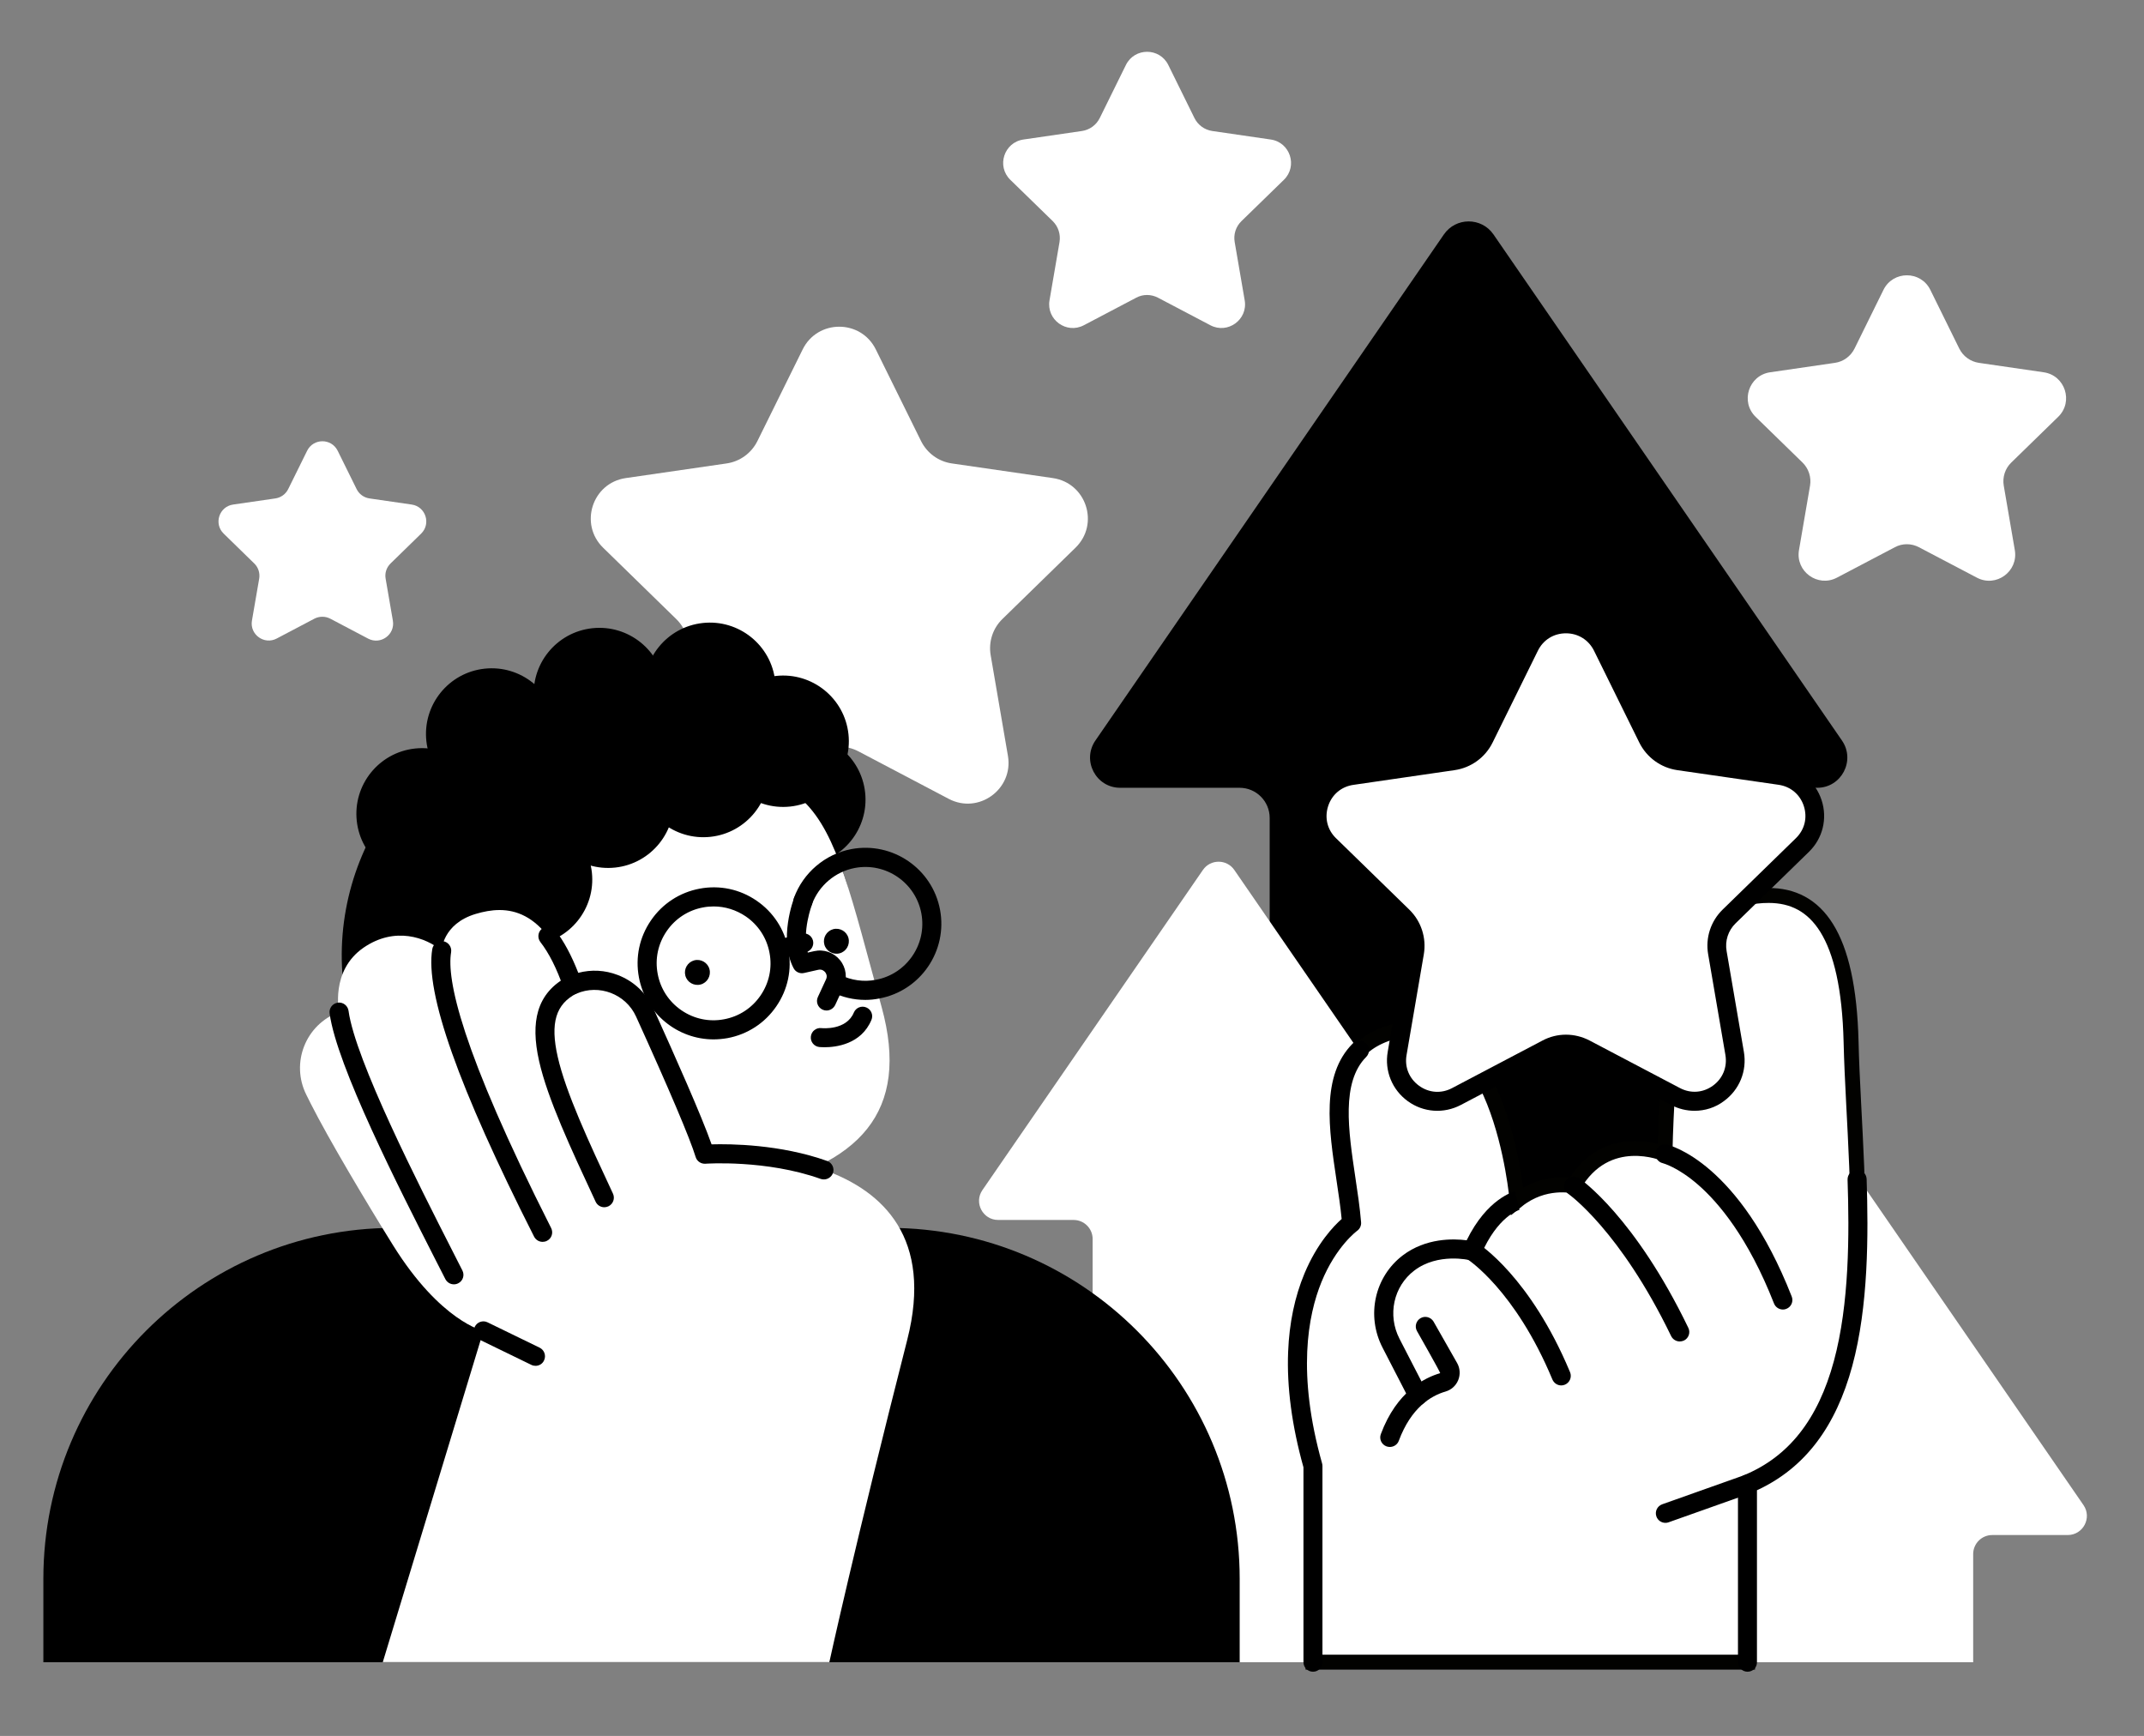 <?xml version="1.0" encoding="utf-8"?>
<!-- Generator: Adobe Illustrator 25.0.0, SVG Export Plug-In . SVG Version: 6.00 Build 0)  -->
<svg version="1.1" id="_x3C_Layer_x3E_" xmlns="http://www.w3.org/2000/svg" xmlns:xlink="http://www.w3.org/1999/xlink" x="0px"
	 y="0px" viewBox="0 0 286.78 232.17" style="enable-background:new 0 0 286.78 232.17;" xml:space="preserve">
<rect x="0" y="0" width="286.78" height="232.17" fill="#808080" stroke="none"/>
<style type="text/css">
	.st0{fill:#FFFFFF;}
	.st1{fill:#FFA399;}
	.st2{fill:#FFFFFF;stroke:#020200;stroke-width:2;stroke-miterlimit:10;}
</style>
<g>
	<path class="st0" d="M256.68,73.19l7.75,4.07c2.57,1.35,5.56-0.83,5.07-3.69l-1.48-8.62c-0.19-1.13,0.18-2.29,1.01-3.09l6.27-6.11
		c2.08-2.02,0.93-5.55-1.94-5.96l-8.66-1.26c-1.14-0.17-2.12-0.88-2.63-1.91l-3.87-7.85c-1.28-2.6-4.99-2.6-6.27,0l-3.87,7.85
		c-0.51,1.03-1.49,1.75-2.63,1.91l-8.66,1.26c-2.87,0.42-4.01,3.94-1.94,5.96l6.27,6.11c0.82,0.8,1.2,1.96,1.01,3.09l-1.48,8.62
		c-0.49,2.86,2.51,5.03,5.07,3.69l7.75-4.07C254.44,72.65,255.66,72.65,256.68,73.19z"/>
</g>
<g>
	<path class="st0" d="M114.81,100.48l12.09,6.36c4,2.11,8.68-1.3,7.92-5.75l-2.31-13.47c-0.3-1.77,0.28-3.58,1.57-4.83l9.78-9.54
		c3.24-3.16,1.45-8.66-3.03-9.31l-13.52-1.96c-1.78-0.26-3.31-1.38-4.11-2.99l-6.05-12.25c-2-4.06-7.79-4.06-9.79,0l-6.05,12.25
		c-0.8,1.61-2.33,2.73-4.11,2.99L83.7,63.94c-4.48,0.65-6.26,6.15-3.03,9.31l9.78,9.54c1.29,1.25,1.87,3.06,1.57,4.83l-2.31,13.47
		c-0.76,4.46,3.92,7.86,7.92,5.75l12.09-6.36C111.32,99.65,113.22,99.65,114.81,100.48z"/>
</g>
<g>
	<path class="st0" d="M154.9,39.82l7,3.68c2.32,1.22,5.03-0.75,4.59-3.33l-1.34-7.8c-0.18-1.03,0.16-2.07,0.91-2.8l5.67-5.52
		c1.88-1.83,0.84-5.01-1.75-5.39l-7.83-1.14c-1.03-0.15-1.92-0.8-2.38-1.73l-3.5-7.1c-1.16-2.35-4.51-2.35-5.67,0l-3.5,7.1
		c-0.46,0.93-1.35,1.58-2.38,1.73l-7.83,1.14c-2.59,0.38-3.63,3.56-1.75,5.39l5.67,5.52c0.74,0.73,1.08,1.77,0.91,2.8l-1.34,7.8
		c-0.44,2.58,2.27,4.55,4.59,3.33l7-3.68C152.87,39.33,153.97,39.33,154.9,39.82z"/>
</g>
<g>
	<path class="st0" d="M44.19,82.75l5.05,2.66c1.67,0.88,3.63-0.54,3.31-2.4l-0.97-5.63c-0.13-0.74,0.12-1.49,0.66-2.02l4.09-3.99
		c1.35-1.32,0.61-3.62-1.26-3.89l-5.65-0.82c-0.74-0.11-1.39-0.57-1.72-1.25l-2.53-5.12c-0.84-1.7-3.25-1.7-4.09,0l-2.53,5.12
		c-0.33,0.67-0.97,1.14-1.72,1.25l-5.65,0.82c-1.87,0.27-2.62,2.57-1.26,3.89l4.09,3.99c0.54,0.52,0.78,1.28,0.66,2.02L33.7,83
		c-0.32,1.86,1.64,3.28,3.31,2.4l5.05-2.66C42.73,82.4,43.52,82.4,44.19,82.75z"/>
</g>
<g>
	<g>
		<path d="M98.25,107.89c0.52,4.82,4.86,8.31,9.68,7.79c4.82-0.52,8.31-4.86,7.79-9.68c-0.52-4.82-4.86-8.31-9.68-7.79
			C101.22,98.73,97.73,103.07,98.25,107.89z"/>
	</g>
</g>
<g>
	<path d="M246.38,99.04l-46.61-67.68c-1.6-2.33-5.04-2.33-6.64,0l-46.61,67.68c-1.84,2.68,0.07,6.32,3.32,6.32h15.96
		c2.23,0,4.03,1.81,4.03,4.03v112.92h53.25V109.39c0-2.23,1.81-4.03,4.03-4.03h15.96C246.31,105.36,248.22,101.71,246.38,99.04z"/>
</g>
<g>
	<path class="st0" d="M194.59,159.16l-29.49-42.81c-1.01-1.47-3.19-1.47-4.2,0l-29.49,42.81c-1.17,1.69,0.05,4,2.1,4h10.09
		c1.41,0,2.55,1.14,2.55,2.55v56.6h33.68v-56.6c0-1.41,1.14-2.55,2.55-2.55h10.09C194.54,163.16,195.75,160.85,194.59,159.16z"/>
</g>
<g>
	<path class="st0" d="M278.69,201.3l-29.49-42.81c-1.01-1.47-3.19-1.47-4.2,0l-29.49,42.81c-1.17,1.69,0.05,4,2.1,4h10.09
		c1.41,0,2.55,1.14,2.55,2.55v14.46h33.68v-14.46c0-1.41,1.14-2.55,2.55-2.55h10.09C278.64,205.3,279.85,202.99,278.69,201.3z"/>
</g>
<path d="M5.8,211.16c0-25.89,20.97-46.9,46.86-46.94h66.3c25.89,0.04,46.86,21.04,46.86,46.94v11.15H5.8"/>
<g>
	<path d="M46.54,135.3c4.13,18.58,22.54,30.28,41.12,26.15c18.58-4.13,30.28-22.54,26.15-41.12c-4.13-18.58-22.54-30.28-41.12-26.15
		C54.11,98.32,42.41,116.73,46.54,135.3z"/>
</g>
<g>
	<rect x="71.64" y="125.49" class="st1" width="27.32" height="50.66"/>
</g>
<g>
	<path class="st0" d="M63.11,135.76c3.21,17.36,11.45,28.32,36.39,23.32c15.57-3.12,22.27-10.39,18.43-24.38
		c-4.02-14.61-5.85-23.13-10.46-27.56c-10.15-9.74-23.3-4.65-33.21-0.66C60.43,112.04,60.25,120.33,63.11,135.76z"/>
</g>
<g>
	<path d="M110.26,126.31c0.23,0.89,1.15,1.42,2.04,1.19c0.89-0.23,1.42-1.15,1.19-2.04c-0.23-0.89-1.15-1.42-2.04-1.19
		C110.56,124.51,110.03,125.42,110.26,126.31z"/>
</g>
<g>
	<path d="M91.67,130.48c0.23,0.89,1.15,1.42,2.04,1.19c0.89-0.23,1.42-1.15,1.19-2.04c-0.23-0.89-1.15-1.42-2.04-1.19
		C91.97,128.68,91.44,129.59,91.67,130.48z"/>
</g>
<g>
	<path d="M95.44,139.01c-4.79,0-9.07-3.42-9.98-8.3c-0.5-2.67,0.07-5.37,1.61-7.61c1.53-2.24,3.85-3.75,6.52-4.25
		c2.67-0.5,5.37,0.07,7.61,1.61c2.24,1.53,3.75,3.85,4.25,6.52c0.5,2.67-0.07,5.37-1.61,7.61c-1.53,2.24-3.85,3.75-6.52,4.25
		C96.68,138.95,96.06,139.01,95.44,139.01z M95.46,121.23c-0.47,0-0.94,0.04-1.41,0.13c-2,0.37-3.73,1.5-4.88,3.18
		c-1.15,1.68-1.58,3.7-1.2,5.7c0.37,2,1.5,3.73,3.18,4.88c1.68,1.15,3.7,1.58,5.7,1.2c2-0.37,3.73-1.5,4.88-3.18
		c1.15-1.68,1.58-3.7,1.2-5.7c-0.37-2-1.5-3.73-3.18-4.88C98.46,121.69,96.98,121.23,95.46,121.23z"/>
</g>
<g>
	<path d="M115.74,133.73c-1.55,0-3.08-0.36-4.49-1.06c-0.63-0.31-0.89-1.08-0.58-1.71c0.31-0.63,1.08-0.89,1.71-0.58
		c1.49,0.74,3.14,0.97,4.78,0.66c4.12-0.77,6.85-4.75,6.08-8.88c-0.77-4.12-4.75-6.85-8.88-6.08c-2.63,0.49-4.84,2.36-5.76,4.88
		c-0.24,0.66-0.97,1-1.64,0.76c-0.66-0.24-1-0.97-0.76-1.64c1.23-3.36,4.17-5.86,7.68-6.52c5.51-1.03,10.83,2.61,11.86,8.12
		c1.03,5.51-2.61,10.83-8.12,11.86C116.99,133.67,116.36,133.73,115.74,133.73z"/>
</g>
<g>
	<path d="M70.93,155.03c0,0,8.65-5.21,3.29-17c0,0,2.18-25.64-10.92-27.52c-2.97-0.43-13.99,12.93-11.26,23.56
		C54.36,143.11,70.93,155.03,70.93,155.03z"/>
</g>
<g>
	<path d="M110.55,135.15c-0.18,0-0.36-0.04-0.53-0.12c-0.64-0.3-0.92-1.05-0.62-1.69l1.09-2.36c0.22-0.47-0.01-0.83-0.12-0.96
		c-0.11-0.13-0.41-0.43-0.91-0.32l-1.91,0.43c-0.57,0.13-1.15-0.14-1.41-0.66c-2.01-3.87,0.01-9.19,0.09-9.41
		c0.25-0.66,0.99-0.98,1.65-0.73c0.66,0.25,0.98,0.99,0.73,1.65c-0.02,0.05-1.37,3.63-0.56,6.42l0.85-0.19
		c1.3-0.29,2.62,0.17,3.46,1.2c0.84,1.03,1.01,2.43,0.45,3.63l-1.09,2.36C111.49,134.87,111.03,135.15,110.55,135.15z"/>
</g>
<g>
	<g>
		<path d="M61.23,110.58c0.52,4.82,4.86,8.31,9.68,7.79c4.82-0.52,8.31-4.86,7.79-9.68c-0.52-4.82-4.86-8.31-9.68-7.79
			C64.19,101.42,60.71,105.75,61.23,110.58z"/>
	</g>
</g>
<g>
	<g>
		<path d="M61.7,118.58c0.52,4.82,4.86,8.31,9.68,7.79c4.82-0.52,8.31-4.86,7.79-9.68c-0.52-4.82-4.86-8.31-9.68-7.79
			C64.66,109.42,61.17,113.76,61.7,118.58z"/>
	</g>
</g>
<g>
	<g>
		<path d="M72.61,108.24c0.52,4.82,4.86,8.31,9.68,7.79c4.82-0.52,8.31-4.86,7.79-9.68c-0.52-4.82-4.86-8.31-9.68-7.79
			C75.57,99.08,72.09,103.42,72.61,108.24z"/>
	</g>
</g>
<g>
	<g>
		<path d="M85.35,104.13c0.52,4.82,4.86,8.31,9.68,7.79c4.82-0.52,8.31-4.86,7.79-9.68c-0.52-4.82-4.86-8.31-9.68-7.79
			C88.31,94.97,84.82,99.3,85.35,104.13z"/>
	</g>
</g>
<g>
	<g>
		<path d="M96.02,100.08c0.52,4.82,4.86,8.31,9.68,7.79c4.82-0.52,8.31-4.86,7.79-9.68c-0.52-4.82-4.86-8.31-9.68-7.79
			C98.98,90.92,95.5,95.25,96.02,100.08z"/>
	</g>
</g>
<g>
	<g>
		<path d="M86.22,93c0.52,4.82,4.86,8.31,9.68,7.79c4.82-0.52,8.31-4.86,7.79-9.68c-0.52-4.82-4.86-8.31-9.68-7.79
			C89.18,83.84,85.69,88.18,86.22,93z"/>
	</g>
</g>
<g>
	<g>
		<path d="M71.44,93.7c0.52,4.82,4.86,8.31,9.68,7.79c4.82-0.52,8.31-4.86,7.79-9.68c-0.52-4.82-4.86-8.31-9.68-7.79
			C74.4,84.54,70.91,88.88,71.44,93.7z"/>
	</g>
</g>
<g>
	<g>
		<path d="M57.03,99.11c0.52,4.82,4.86,8.31,9.68,7.79c4.82-0.52,8.31-4.86,7.79-9.68c-0.52-4.82-4.86-8.31-9.68-7.79
			C60,89.95,56.51,94.28,57.03,99.11z"/>
	</g>
</g>
<g>
	<g>
		<path d="M47.72,109.79c0.52,4.82,4.86,8.31,9.68,7.79c4.82-0.52,8.31-4.86,7.79-9.68c-0.52-4.82-4.86-8.31-9.68-7.79
			C50.68,100.63,47.2,104.97,47.72,109.79z"/>
	</g>
</g>
<g>
	<g>
		<g>
			<path class="st1" d="M63.68,140.41c0.52,4.82,4.86,8.31,9.68,7.79s8.31-4.86,7.79-9.68c-0.52-4.82-4.86-8.31-9.68-7.79
				C66.65,131.25,63.16,135.59,63.68,140.41z"/>
		</g>
	</g>
	<g>
		<path d="M76.2,142.5c-0.18,0-0.36-0.04-0.54-0.12l-7.56-3.52c-0.64-0.3-0.92-1.06-0.62-1.69c0.3-0.64,1.06-0.92,1.69-0.62
			l7.56,3.52c0.64,0.3,0.92,1.06,0.62,1.69C77.14,142.23,76.68,142.5,76.2,142.5z"/>
	</g>
</g>
<g>
	<path class="st2" d="M247.6,139.37c-0.35-14.51-4.66-19.61-11.02-19.61c-9.18,0-13.22,8-13.88,34.57c0,0-7.81-3.37-12.22,4.28
		c0,0-3.94-0.93-7.55,1.97c0,0-2.34-27.92-17.61-22.26c-9.69,3.6-5.33,15.73-4.52,25.28c0,0-11.95,8.41-5.17,32.47v26.23h58.12
		v-23.82C253.04,190.57,248.08,159.58,247.6,139.37z"/>
</g>
<g>
	<path d="M233.75,223.58c-0.7,0-1.28-0.57-1.28-1.28v-23.82c0-0.52,0.31-0.98,0.79-1.18c5.98-2.46,9.92-7.45,12.04-15.27
		c2.08-7.66,2.07-16.99,1.83-24.26c-0.02-0.7,0.53-1.29,1.23-1.32c0.71-0.02,1.29,0.53,1.32,1.23c0.24,7.45,0.25,17.02-1.92,25.01
		c-1.09,4.03-2.68,7.45-4.73,10.16c-2.13,2.83-4.82,4.99-8.02,6.46v22.98C235.03,223.01,234.46,223.58,233.75,223.58z"/>
</g>
<g>
	<path d="M175.63,223.58c-0.7,0-1.28-0.57-1.28-1.28v-26.06c-1.55-5.55-2.24-10.75-2.05-15.45c0.15-3.84,0.89-7.37,2.19-10.48
		c1.7-4.06,3.92-6.35,4.97-7.28c-0.16-1.66-0.42-3.37-0.69-5.18c-1.03-6.88-2.1-13.99,2.17-18.29c0.5-0.5,1.3-0.5,1.8-0.01
		c0.5,0.5,0.5,1.3,0.01,1.8c-3.37,3.39-2.39,9.86-1.46,16.11c0.3,2,0.61,4.06,0.77,6.01c0.04,0.45-0.17,0.89-0.54,1.15
		c-0.02,0.02-2.8,2.05-4.76,6.84c-1.82,4.46-3.29,12.28,0.08,24.25c0.03,0.11,0.05,0.23,0.05,0.35v26.23
		C176.91,223.01,176.33,223.58,175.63,223.58z"/>
</g>
<g>
	<path class="st0" d="M212.01,140.29l12.11,6.37c4.01,2.11,8.7-1.3,7.93-5.76l-2.31-13.48c-0.3-1.77,0.28-3.58,1.57-4.84l9.8-9.55
		c3.24-3.16,1.45-8.67-3.03-9.32l-13.54-1.97c-1.78-0.26-3.32-1.38-4.11-2.99l-6.05-12.27c-2-4.06-7.8-4.06-9.8,0l-6.05,12.27
		c-0.8,1.61-2.33,2.73-4.11,2.99l-13.54,1.97c-4.48,0.65-6.27,6.16-3.03,9.32l9.8,9.55c1.29,1.26,1.88,3.06,1.57,4.84l-2.31,13.48
		c-0.77,4.46,3.92,7.87,7.93,5.76l12.11-6.37C208.51,139.45,210.41,139.45,212.01,140.29z"/>
</g>
<g>
	<path d="M226.66,148.56c-1.07,0-2.15-0.26-3.14-0.78l-12.11-6.37c-1.22-0.64-2.68-0.64-3.9,0l-12.11,6.37
		c-2.29,1.2-5.01,1.01-7.1-0.51c-2.09-1.52-3.12-4.05-2.68-6.59l2.31-13.48c0.23-1.36-0.22-2.75-1.2-3.71l-9.8-9.55
		c-1.85-1.8-2.5-4.45-1.71-6.91c0.8-2.46,2.88-4.22,5.44-4.59l13.54-1.97c1.36-0.2,2.54-1.06,3.15-2.29l6.05-12.27
		c1.14-2.32,3.46-3.76,6.04-3.76c2.58,0,4.9,1.44,6.04,3.76l6.05,12.27c0.61,1.24,1.79,2.09,3.15,2.29l13.54,1.97
		c2.56,0.37,4.64,2.13,5.44,4.59c0.8,2.46,0.15,5.11-1.71,6.91l-9.8,9.55c-0.99,0.96-1.44,2.35-1.2,3.71l2.31,13.48
		c0.44,2.55-0.59,5.07-2.68,6.59C229.44,148.13,228.05,148.56,226.66,148.56z M209.46,138.38c1.08,0,2.15,0.26,3.14,0.77l12.11,6.37
		c1.44,0.76,3.09,0.64,4.41-0.32c1.32-0.96,1.94-2.49,1.67-4.1l-2.31-13.48c-0.38-2.19,0.35-4.42,1.94-5.97l9.8-9.55
		c1.17-1.14,1.56-2.74,1.06-4.29c-0.5-1.55-1.77-2.62-3.38-2.85L224.35,103c-2.2-0.32-4.09-1.7-5.08-3.69l-6.05-12.27
		c-0.72-1.46-2.13-2.34-3.76-2.34c-1.63,0-3.04,0.87-3.76,2.34l-6.05,12.27c-0.98,1.99-2.88,3.37-5.08,3.69l-13.54,1.97
		c-1.61,0.23-2.88,1.3-3.38,2.85c-0.5,1.55-0.11,3.16,1.06,4.29l9.8,9.55c1.59,1.55,2.31,3.78,1.94,5.97l-2.31,13.48
		c-0.28,1.61,0.35,3.14,1.67,4.1c1.32,0.96,2.97,1.08,4.41,0.32l12.11-6.37C207.31,138.64,208.38,138.38,209.46,138.38z"/>
</g>
<g>
	<path class="st0" d="M110.93,222.31c0,0,3.45-15.8,10.42-43.11c6.97-27.31-27.08-24.84-27.08-24.84
		c-0.99-3.25-5.11-12.51-8.03-18.94c-1.67-3.67-5.97-5.32-9.67-3.7c-3.67-10.61-8.89-10.7-12.94-9.49
		c-4.47,1.34-4.56,4.91-4.56,4.91c-2.07-1.74-6.24-3.29-10.45-0.39c-4.47,3.09-3.26,8.61-3.26,8.61c-4.48,1.64-6.52,6.81-4.38,11.07
		c0.2,0.4,0.41,0.81,0.61,1.22c2.38,4.7,7.26,12.91,10.98,18.89c6.36,10.21,12.09,11.46,12.09,11.46l-13.46,44.3H110.93z"/>
</g>
<g>
	<path d="M110.2,157.74c-0.14,0-0.29-0.02-0.43-0.07c-7.25-2.59-15.33-2.04-15.41-2.03c-0.59,0.04-1.14-0.33-1.31-0.9
		c-0.74-2.44-3.57-9.11-7.97-18.78c-1.37-3.02-4.96-4.39-7.99-3.06c-0.33,0.14-0.7,0.14-1.02,0c-0.33-0.14-0.58-0.42-0.69-0.75
		c-0.9-2.6-1.94-4.67-3.1-6.16c-0.43-0.56-0.33-1.36,0.22-1.79c0.56-0.43,1.36-0.33,1.79,0.22c1.14,1.47,2.16,3.38,3.06,5.69
		c1.74-0.46,3.57-0.37,5.28,0.29c2.14,0.82,3.83,2.41,4.78,4.5c2.87,6.33,6.43,14.34,7.77,18.15c2.49-0.07,9.17-0.02,15.46,2.22
		c0.66,0.24,1.01,0.97,0.77,1.63C111.22,157.41,110.73,157.74,110.2,157.74z"/>
</g>
<g>
	<path d="M60.71,171.77c-0.47,0-0.91-0.26-1.14-0.7c-0.38-0.75-0.8-1.57-1.26-2.47c-4.96-9.74-13.26-26.03-14.22-33.06
		c-0.1-0.7,0.39-1.34,1.09-1.44c0.7-0.1,1.34,0.39,1.44,1.09c0.91,6.6,9.4,23.29,13.97,32.25c0.46,0.9,0.88,1.73,1.26,2.48
		c0.32,0.63,0.07,1.4-0.56,1.71C61.1,171.73,60.91,171.77,60.71,171.77z"/>
</g>
<g>
	<path d="M72.58,166.09c-0.47,0-0.91-0.26-1.14-0.7c-10.14-20.03-14.59-32.61-13.62-38.46c0.12-0.69,0.77-1.16,1.47-1.05
		c0.69,0.12,1.16,0.77,1.05,1.47c-0.6,3.58,1.24,12.89,13.38,36.89c0.32,0.63,0.07,1.4-0.56,1.71
		C72.97,166.05,72.77,166.09,72.58,166.09z"/>
</g>
<g>
	<path d="M80.83,161.46c-0.48,0-0.94-0.27-1.16-0.74c-3.3-7.09-6.43-13.78-7.56-18.81c-0.61-2.71-0.65-4.9-0.12-6.7
		c0.6-2.03,1.95-3.58,4.01-4.63c0.63-0.32,1.4-0.07,1.71,0.56c0.32,0.63,0.07,1.4-0.56,1.71c-2.81,1.43-3.58,3.96-2.55,8.49
		c1.08,4.77,4.14,11.34,7.39,18.3c0.3,0.64,0.02,1.4-0.62,1.7C81.2,161.42,81.01,161.46,80.83,161.46z"/>
</g>
<g>
	<path d="M71.63,182.67c-0.19,0-0.38-0.04-0.56-0.13l-6.97-3.39c-0.63-0.31-0.9-1.07-0.59-1.71c0.31-0.63,1.07-0.9,1.7-0.59
		l6.97,3.39c0.63,0.31,0.9,1.07,0.59,1.71C72.56,182.41,72.11,182.67,71.63,182.67z"/>
</g>
<g>
	<path d="M110.3,140.06c-0.41,0-0.67-0.03-0.72-0.03c-0.7-0.08-1.2-0.71-1.12-1.41c0.08-0.7,0.71-1.2,1.41-1.12
		c0.14,0.02,3.34,0.32,4.34-2.08c0.27-0.65,1.02-0.96,1.67-0.68c0.65,0.27,0.96,1.02,0.68,1.67
		C115.19,139.68,111.79,140.06,110.3,140.06z"/>
</g>
<g>
	<path d="M104.27,128.23c-0.57,0-1.08-0.38-1.23-0.95c-0.18-0.68,0.23-1.38,0.91-1.56l3.23-0.85c0.68-0.18,1.38,0.23,1.56,0.91
		c0.18,0.68-0.23,1.38-0.91,1.56l-3.23,0.85C104.48,128.22,104.38,128.23,104.27,128.23z"/>
</g>
<g>
	<path d="M238.48,175.14c-0.51,0-0.99-0.31-1.19-0.81c-3.46-8.82-7.41-13.48-10.12-15.85c-2.76-2.41-4.73-2.9-4.75-2.91
		c-0.69-0.15-1.12-0.84-0.96-1.52c0.15-0.69,0.84-1.12,1.52-0.96c0.39,0.09,9.63,2.35,16.68,20.31c0.26,0.66-0.07,1.4-0.72,1.65
		C238.79,175.12,238.63,175.14,238.48,175.14z"/>
</g>
<g>
	<path d="M224.68,179.41c-0.47,0-0.93-0.27-1.15-0.72c-6.83-14.13-13.69-18.98-13.76-19.02c-0.58-0.4-0.73-1.19-0.33-1.77
		c0.4-0.58,1.19-0.73,1.77-0.33c0.3,0.21,7.46,5.19,14.62,20.02c0.31,0.63,0.04,1.4-0.59,1.7
		C225.05,179.37,224.86,179.41,224.68,179.41z"/>
</g>
<g>
	<path d="M189.67,187.93c-0.46,0-0.91-0.25-1.13-0.69l-3.61-7c-2.21-4.28-1.07-9.47,2.7-12.34c3.1-2.35,6.77-2.25,8.55-2.02
		c2.74-5.6,6.31-6.51,6.47-6.55l0.59,2.48c-0.1,0.03-2.92,0.85-5.14,6c-0.25,0.58-0.88,0.89-1.49,0.73
		c-0.04-0.01-4.26-1.03-7.43,1.38c-2.79,2.12-3.62,5.96-1.98,9.14l3.61,7c0.32,0.63,0.08,1.4-0.55,1.72
		C190.06,187.89,189.86,187.93,189.67,187.93z"/>
</g>
<g>
	<path d="M185.9,193.52c-0.15,0-0.3-0.03-0.45-0.08c-0.66-0.25-1-0.98-0.75-1.64c2.13-5.72,5.89-7.56,7.94-8.15
		c0.04-0.1-3.1-5.62-3.1-5.62c-0.35-0.61-0.13-1.39,0.48-1.74c0.61-0.35,1.39-0.13,1.74,0.48l3.14,5.52c0.4,0.7,0.45,1.54,0.15,2.29
		c-0.31,0.75-0.92,1.3-1.7,1.53c-1.94,0.56-4.6,2.15-6.25,6.59C186.91,193.21,186.42,193.52,185.9,193.52z"/>
</g>
<g>
	<path d="M208.83,185.29c-0.5,0-0.97-0.3-1.18-0.79c-5-12-11.34-16.07-11.41-16.11c-0.6-0.37-0.78-1.16-0.4-1.76
		c0.37-0.6,1.16-0.78,1.76-0.4c0.29,0.18,7.09,4.55,12.41,17.29c0.27,0.65-0.04,1.4-0.69,1.67
		C209.16,185.26,208.99,185.29,208.83,185.29z"/>
</g>
<g>
	<path d="M222.76,203.67c-0.52,0-1.02-0.33-1.2-0.85c-0.24-0.66,0.11-1.39,0.77-1.63l10.99-3.9c0.66-0.24,1.39,0.11,1.63,0.78
		c0.24,0.66-0.11,1.39-0.78,1.63l-10.99,3.9C223.05,203.65,222.91,203.67,222.76,203.67z"/>
</g>
</svg>
